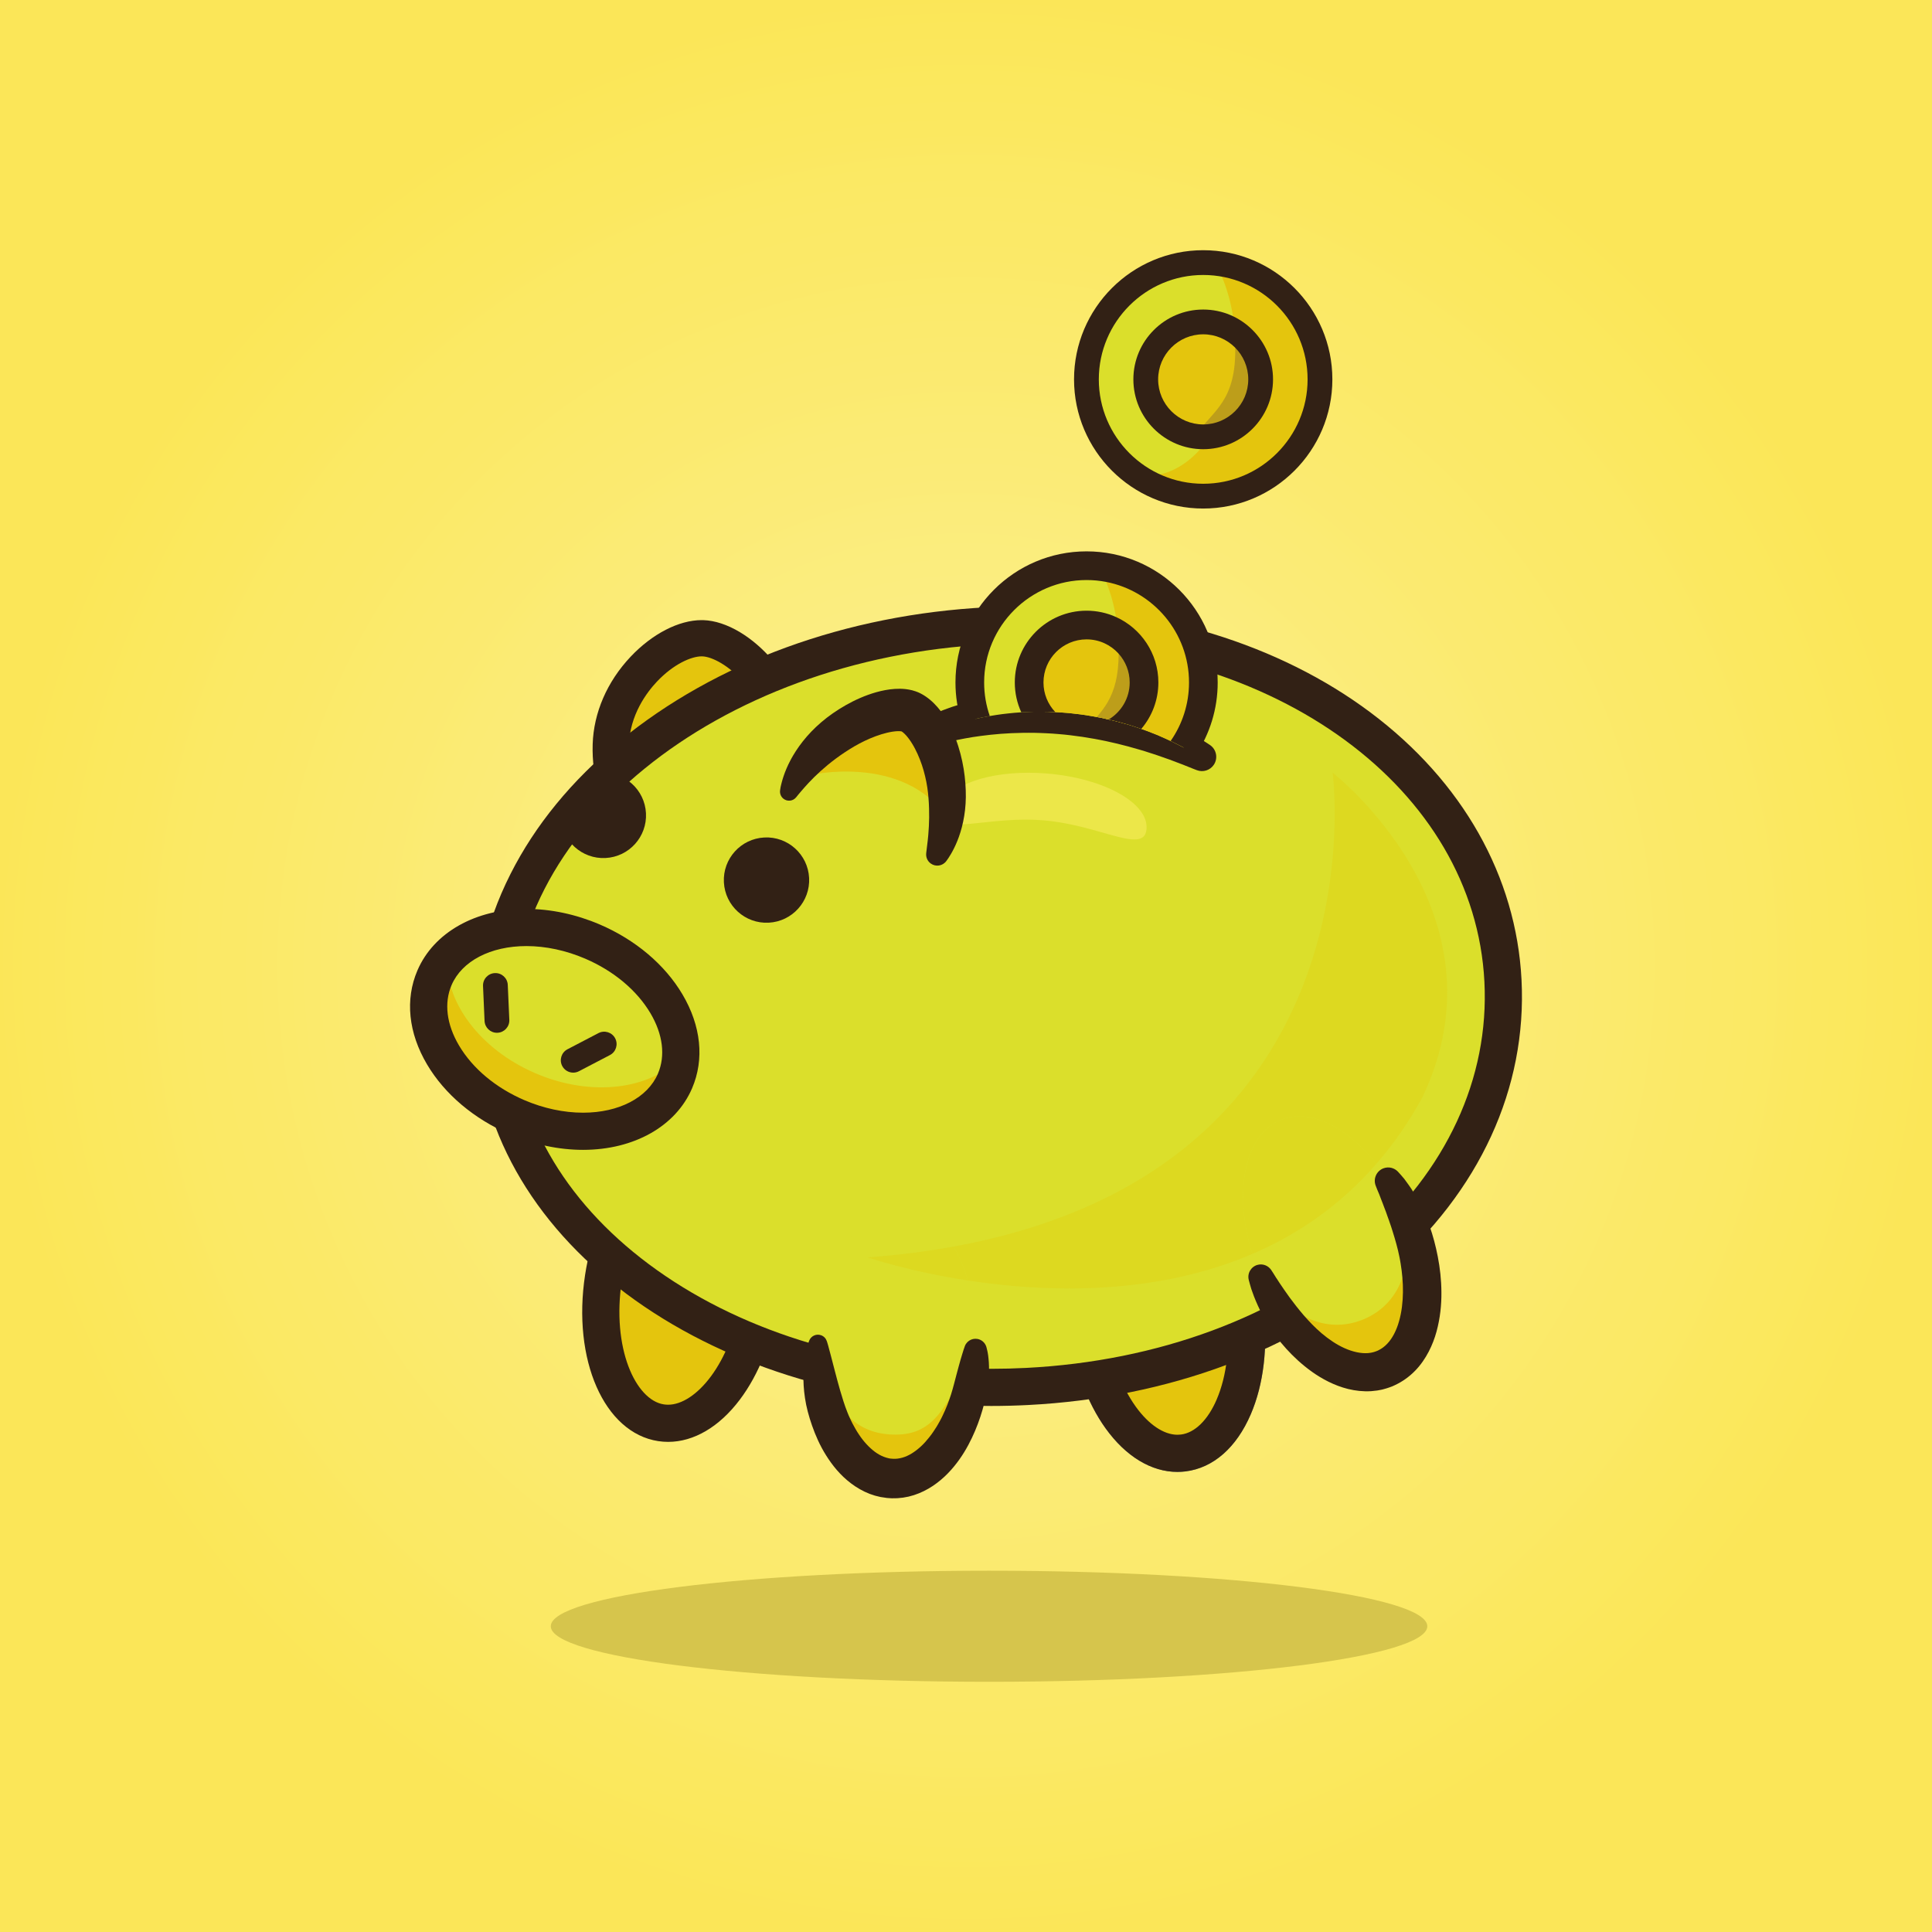 <?xml version="1.0" encoding="UTF-8"?>
<svg xmlns="http://www.w3.org/2000/svg" xmlns:xlink="http://www.w3.org/1999/xlink" width="4000" height="4000" viewBox="0 0 4000 4000">
<rect x="0" y="0" width="4000" height="4000" fill="#808080" stroke="none"/>
<defs>
<clipPath id="clip-0">
<path clip-rule="nonzero" d="M 4000 4000 L 0 4000 L 0 0 L 4000 0 L 4000 4000 M 1694.48 2825.789 C 1703.691 2957 1767.23 3058.531 1847.609 3061.172 C 1848.691 3061.211 1849.75 3061.219 1850.82 3061.219 C 1922.398 3061.219 1985.32 2982.23 2009.602 2871.801 C 2023.719 2872.219 2037.941 2872.43 2052.211 2872.43 C 2076.879 2872.43 2101.781 2871.801 2126.828 2870.512 C 2165.102 2868.551 2202.691 2865.121 2239.469 2860.301 C 2252.27 2896.5 2269.07 2929.531 2289.18 2957.461 C 2330.941 3015.48 2383.711 3047.43 2437.77 3047.43 C 2443.359 3047.43 2449 3047.078 2454.539 3046.391 C 2511.941 3039.25 2559.91 2997.219 2589.621 2928.039 C 2611.488 2877.121 2621.629 2815.238 2619.129 2750.301 C 2632.711 2743.82 2646.129 2737.09 2659.262 2730.16 C 2709.199 2799.02 2772.328 2841.121 2828.141 2841.121 C 2841.762 2841.121 2854.961 2838.609 2867.422 2833.359 C 2946.301 2800.129 2967.301 2669.148 2918.07 2534.469 C 3049.512 2392.469 3121.301 2217 3111.73 2030.52 C 3090.371 1614.102 2671.109 1293.809 2120.078 1293.809 C 2095.672 1293.809 2070.941 1294.441 2046.039 1295.719 C 1458.961 1325.828 1001.121 1702.781 1023.422 2137.648 C 1039.93 2459.469 1314.762 2722.828 1694.48 2825.789 "/>
</clipPath>
<clipPath id="clip-1">
<path clip-rule="nonzero" d="M 4000 4000 L 0 4000 L 0 0 L 4000 0 L 4000 4000 M 1694.48 2825.789 C 1703.691 2957 1767.23 3058.531 1847.609 3061.172 C 1848.691 3061.211 1849.75 3061.219 1850.82 3061.219 C 1922.398 3061.219 1985.32 2982.23 2009.602 2871.801 C 2023.719 2872.219 2037.941 2872.43 2052.211 2872.43 C 2076.879 2872.43 2101.781 2871.801 2126.828 2870.512 C 2165.102 2868.551 2202.691 2865.121 2239.469 2860.301 C 2252.27 2896.5 2269.07 2929.531 2289.18 2957.461 C 2330.941 3015.48 2383.711 3047.43 2437.77 3047.43 C 2443.359 3047.43 2449 3047.078 2454.539 3046.391 C 2511.941 3039.25 2559.91 2997.219 2589.621 2928.039 C 2611.488 2877.121 2621.629 2815.238 2619.129 2750.301 C 2632.711 2743.82 2646.129 2737.09 2659.262 2730.16 C 2709.199 2799.02 2772.328 2841.121 2828.141 2841.121 C 2841.762 2841.121 2854.961 2838.609 2867.422 2833.359 C 2946.301 2800.129 2967.301 2669.148 2918.07 2534.469 C 3049.512 2392.469 3121.301 2217 3111.73 2030.52 C 3090.371 1614.102 2671.109 1293.809 2120.078 1293.809 C 2095.672 1293.809 2070.941 1294.441 2046.039 1295.719 C 1458.961 1325.828 1001.121 1702.781 1023.422 2137.648 C 1039.93 2459.469 1314.762 2722.828 1694.48 2825.789 "/>
</clipPath>
<radialGradient id="radial-pattern-0" gradientUnits="userSpaceOnUse" cx="0" cy="0" fx="0" fy="0" r="2000" gradientTransform="matrix(1, 0, 0, 1, 2000, 2000)">
<stop offset="0" stop-color="rgb(98.979%, 94.691%, 61.084%)" stop-opacity="1"/>
<stop offset="0.016" stop-color="rgb(98.965%, 94.493%, 60.709%)" stop-opacity="1"/>
<stop offset="0.027" stop-color="rgb(98.965%, 94.476%, 60.426%)" stop-opacity="1"/>
<stop offset="0.039" stop-color="rgb(98.965%, 94.464%, 60.143%)" stop-opacity="1"/>
<stop offset="0.051" stop-color="rgb(98.965%, 94.45%, 59.86%)" stop-opacity="1"/>
<stop offset="0.062" stop-color="rgb(98.965%, 94.44%, 59.636%)" stop-opacity="1"/>
<stop offset="0.066" stop-color="rgb(98.965%, 94.432%, 59.46%)" stop-opacity="1"/>
<stop offset="0.07" stop-color="rgb(98.965%, 94.423%, 59.271%)" stop-opacity="1"/>
<stop offset="0.074" stop-color="rgb(98.965%, 94.414%, 59.084%)" stop-opacity="1"/>
<stop offset="0.078" stop-color="rgb(98.965%, 94.403%, 58.832%)" stop-opacity="1"/>
<stop offset="0.09" stop-color="rgb(98.965%, 94.389%, 58.536%)" stop-opacity="1"/>
<stop offset="0.102" stop-color="rgb(98.965%, 94.376%, 58.228%)" stop-opacity="1"/>
<stop offset="0.113" stop-color="rgb(98.965%, 94.363%, 57.965%)" stop-opacity="1"/>
<stop offset="0.117" stop-color="rgb(98.965%, 94.354%, 57.776%)" stop-opacity="1"/>
<stop offset="0.121" stop-color="rgb(98.965%, 94.345%, 57.588%)" stop-opacity="1"/>
<stop offset="0.125" stop-color="rgb(98.848%, 94.298%, 57.339%)" stop-opacity="1"/>
<stop offset="0.137" stop-color="rgb(98.648%, 94.162%, 57.039%)" stop-opacity="1"/>
<stop offset="0.148" stop-color="rgb(98.558%, 93.945%, 56.725%)" stop-opacity="1"/>
<stop offset="0.16" stop-color="rgb(98.549%, 93.814%, 56.416%)" stop-opacity="1"/>
<stop offset="0.172" stop-color="rgb(98.549%, 93.805%, 56.215%)" stop-opacity="1"/>
<stop offset="0.176" stop-color="rgb(98.549%, 93.797%, 56.061%)" stop-opacity="1"/>
<stop offset="0.18" stop-color="rgb(98.549%, 93.79%, 55.873%)" stop-opacity="1"/>
<stop offset="0.184" stop-color="rgb(98.549%, 93.781%, 55.685%)" stop-opacity="1"/>
<stop offset="0.188" stop-color="rgb(98.55%, 93.768%, 55.415%)" stop-opacity="1"/>
<stop offset="0.199" stop-color="rgb(98.55%, 93.755%, 55.098%)" stop-opacity="1"/>
<stop offset="0.211" stop-color="rgb(98.55%, 93.741%, 54.816%)" stop-opacity="1"/>
<stop offset="0.223" stop-color="rgb(98.55%, 93.729%, 54.533%)" stop-opacity="1"/>
<stop offset="0.234" stop-color="rgb(98.55%, 93.715%, 54.254%)" stop-opacity="1"/>
<stop offset="0.246" stop-color="rgb(98.55%, 93.703%, 53.972%)" stop-opacity="1"/>
<stop offset="0.258" stop-color="rgb(98.55%, 93.692%, 53.737%)" stop-opacity="1"/>
<stop offset="0.266" stop-color="rgb(98.547%, 93.642%, 53.54%)" stop-opacity="1"/>
<stop offset="0.273" stop-color="rgb(98.537%, 93.504%, 53.328%)" stop-opacity="1"/>
<stop offset="0.281" stop-color="rgb(98.526%, 93.356%, 53.113%)" stop-opacity="1"/>
<stop offset="0.289" stop-color="rgb(98.523%, 93.297%, 52.917%)" stop-opacity="1"/>
<stop offset="0.297" stop-color="rgb(98.523%, 93.288%, 52.728%)" stop-opacity="1"/>
<stop offset="0.305" stop-color="rgb(98.523%, 93.28%, 52.542%)" stop-opacity="1"/>
<stop offset="0.312" stop-color="rgb(98.523%, 93.271%, 52.354%)" stop-opacity="1"/>
<stop offset="0.32" stop-color="rgb(98.523%, 93.263%, 52.168%)" stop-opacity="1"/>
<stop offset="0.328" stop-color="rgb(98.523%, 93.253%, 51.949%)" stop-opacity="1"/>
<stop offset="0.336" stop-color="rgb(98.523%, 93.239%, 51.637%)" stop-opacity="1"/>
<stop offset="0.344" stop-color="rgb(98.523%, 93.224%, 51.291%)" stop-opacity="1"/>
<stop offset="0.352" stop-color="rgb(98.523%, 93.211%, 51.038%)" stop-opacity="1"/>
<stop offset="0.359" stop-color="rgb(98.521%, 93.179%, 50.845%)" stop-opacity="1"/>
<stop offset="0.367" stop-color="rgb(98.512%, 93.059%, 50.639%)" stop-opacity="1"/>
<stop offset="0.375" stop-color="rgb(98.502%, 92.896%, 50.424%)" stop-opacity="1"/>
<stop offset="0.383" stop-color="rgb(98.495%, 92.815%, 50.133%)" stop-opacity="1"/>
<stop offset="0.398" stop-color="rgb(98.495%, 92.798%, 49.759%)" stop-opacity="1"/>
<stop offset="0.414" stop-color="rgb(98.497%, 92.781%, 49.387%)" stop-opacity="1"/>
<stop offset="0.43" stop-color="rgb(98.497%, 92.764%, 49.013%)" stop-opacity="1"/>
<stop offset="0.445" stop-color="rgb(98.497%, 92.747%, 48.639%)" stop-opacity="1"/>
<stop offset="0.461" stop-color="rgb(98.497%, 92.735%, 48.358%)" stop-opacity="1"/>
<stop offset="0.469" stop-color="rgb(98.495%, 92.723%, 48.166%)" stop-opacity="1"/>
<stop offset="0.477" stop-color="rgb(98.489%, 92.618%, 47.867%)" stop-opacity="1"/>
<stop offset="0.484" stop-color="rgb(98.476%, 92.429%, 47.467%)" stop-opacity="1"/>
<stop offset="0.492" stop-color="rgb(98.47%, 92.323%, 47.083%)" stop-opacity="1"/>
<stop offset="0.508" stop-color="rgb(98.47%, 92.31%, 46.756%)" stop-opacity="1"/>
<stop offset="0.52" stop-color="rgb(98.47%, 92.297%, 46.475%)" stop-opacity="1"/>
<stop offset="0.531" stop-color="rgb(98.47%, 92.285%, 46.198%)" stop-opacity="1"/>
<stop offset="0.543" stop-color="rgb(98.47%, 92.273%, 45.917%)" stop-opacity="1"/>
<stop offset="0.555" stop-color="rgb(98.47%, 92.261%, 45.638%)" stop-opacity="1"/>
<stop offset="0.566" stop-color="rgb(98.47%, 92.252%, 45.451%)" stop-opacity="1"/>
<stop offset="0.57" stop-color="rgb(98.47%, 92.247%, 45.325%)" stop-opacity="1"/>
<stop offset="0.574" stop-color="rgb(98.47%, 92.239%, 45.152%)" stop-opacity="1"/>
<stop offset="0.578" stop-color="rgb(98.47%, 92.23%, 44.965%)" stop-opacity="1"/>
<stop offset="0.582" stop-color="rgb(98.47%, 92.223%, 44.78%)" stop-opacity="1"/>
<stop offset="0.586" stop-color="rgb(98.462%, 92.096%, 44.513%)" stop-opacity="1"/>
<stop offset="0.598" stop-color="rgb(98.448%, 91.905%, 44.194%)" stop-opacity="1"/>
<stop offset="0.609" stop-color="rgb(98.444%, 91.83%, 43.906%)" stop-opacity="1"/>
<stop offset="0.621" stop-color="rgb(98.444%, 91.818%, 43.626%)" stop-opacity="1"/>
<stop offset="0.633" stop-color="rgb(98.444%, 91.809%, 43.394%)" stop-opacity="1"/>
<stop offset="0.641" stop-color="rgb(98.444%, 91.8%, 43.21%)" stop-opacity="1"/>
<stop offset="0.648" stop-color="rgb(98.444%, 91.792%, 43.024%)" stop-opacity="1"/>
<stop offset="0.656" stop-color="rgb(98.444%, 91.785%, 42.838%)" stop-opacity="1"/>
<stop offset="0.664" stop-color="rgb(98.444%, 91.776%, 42.651%)" stop-opacity="1"/>
<stop offset="0.672" stop-color="rgb(98.444%, 91.768%, 42.465%)" stop-opacity="1"/>
<stop offset="0.68" stop-color="rgb(98.444%, 91.76%, 42.279%)" stop-opacity="1"/>
<stop offset="0.688" stop-color="rgb(98.444%, 91.753%, 42.094%)" stop-opacity="1"/>
<stop offset="0.695" stop-color="rgb(98.444%, 91.74%, 41.815%)" stop-opacity="1"/>
<stop offset="0.711" stop-color="rgb(98.433%, 91.588%, 41.426%)" stop-opacity="1"/>
<stop offset="0.727" stop-color="rgb(98.419%, 91.396%, 41.034%)" stop-opacity="1"/>
<stop offset="0.742" stop-color="rgb(98.416%, 91.338%, 40.659%)" stop-opacity="1"/>
<stop offset="0.758" stop-color="rgb(98.418%, 91.324%, 40.337%)" stop-opacity="1"/>
<stop offset="0.785" stop-color="rgb(98.418%, 91.313%, 40.062%)" stop-opacity="1"/>
<stop offset="0.797" stop-color="rgb(98.418%, 91.301%, 39.783%)" stop-opacity="1"/>
<stop offset="0.809" stop-color="rgb(98.418%, 91.289%, 39.505%)" stop-opacity="1"/>
<stop offset="0.82" stop-color="rgb(98.418%, 91.278%, 39.273%)" stop-opacity="1"/>
<stop offset="0.828" stop-color="rgb(98.418%, 91.27%, 39.088%)" stop-opacity="1"/>
<stop offset="0.836" stop-color="rgb(98.415%, 91.234%, 38.87%)" stop-opacity="1"/>
<stop offset="0.844" stop-color="rgb(98.407%, 91.107%, 38.551%)" stop-opacity="1"/>
<stop offset="0.852" stop-color="rgb(98.395%, 90.945%, 38.193%)" stop-opacity="1"/>
<stop offset="0.859" stop-color="rgb(98.39%, 90.868%, 37.843%)" stop-opacity="1"/>
<stop offset="0.875" stop-color="rgb(98.39%, 90.852%, 37.473%)" stop-opacity="1"/>
<stop offset="0.891" stop-color="rgb(98.39%, 90.839%, 37.149%)" stop-opacity="1"/>
<stop offset="0.902" stop-color="rgb(98.39%, 90.826%, 36.87%)" stop-opacity="1"/>
<stop offset="0.914" stop-color="rgb(98.39%, 90.816%, 36.639%)" stop-opacity="1"/>
<stop offset="0.922" stop-color="rgb(98.39%, 90.808%, 36.455%)" stop-opacity="1"/>
<stop offset="0.93" stop-color="rgb(98.392%, 90.797%, 36.177%)" stop-opacity="1"/>
<stop offset="0.945" stop-color="rgb(98.387%, 90.733%, 35.849%)" stop-opacity="1"/>
<stop offset="0.957" stop-color="rgb(98.376%, 90.585%, 35.608%)" stop-opacity="1"/>
<stop offset="0.965" stop-color="rgb(98.367%, 90.45%, 35.32%)" stop-opacity="1"/>
<stop offset="0.98" stop-color="rgb(98.364%, 90.401%, 35.04%)" stop-opacity="1"/>
<stop offset="0.988" stop-color="rgb(98.364%, 90.39%, 34.81%)" stop-opacity="1"/>
<stop offset="1" stop-color="rgb(98.364%, 90.385%, 34.671%)" stop-opacity="1"/>
</radialGradient>
</defs>
<g clip-path="url(#clip-0)">
<g clip-path="url(#clip-1)">
<rect x="-400" y="-400" width="4800" height="4800" fill="url(#radial-pattern-0)"/>
</g>
</g>
<path fill-rule="nonzero" fill="rgb(83.679%, 76.978%, 30.067%)" fill-opacity="1" d="M 2955.09 3366.98 C 2955.09 3430.488 2548.852 3481.969 2047.719 3481.969 C 1546.59 3481.969 1140.352 3430.488 1140.352 3366.98 C 1140.352 3303.469 1546.59 3251.988 2047.719 3251.988 C 2548.852 3251.988 2955.09 3303.469 2955.09 3366.98 "/>
<path fill-rule="nonzero" fill="rgb(89.45%, 76.955%, 5.286%)" fill-opacity="1" d="M 1631.719 1553.309 C 1627.852 1678.25 1542.531 1776.98 1441.141 1773.84 C 1339.75 1770.711 1260.691 1666.891 1264.559 1541.961 C 1268.422 1417.031 1382.922 1319.199 1455.129 1321.43 C 1524.879 1323.59 1635.578 1428.391 1631.719 1553.309 "/>
<path fill-rule="nonzero" fill="rgb(19.89%, 13.062%, 8.534%)" fill-opacity="1" d="M 1452.691 1358.891 C 1431.211 1358.891 1394.281 1375.039 1360.191 1411.109 C 1339.309 1433.199 1304 1479.73 1302.039 1543.121 C 1300.43 1594.961 1315.059 1643.879 1343.211 1680.852 C 1369.578 1715.488 1404.77 1735.199 1442.301 1736.359 C 1480.379 1737.531 1517.359 1719.391 1545.941 1685.551 C 1575.5 1650.52 1592.66 1603.148 1594.23 1552.16 C 1596.211 1488.469 1562.672 1439.309 1542.5 1415.672 C 1509.969 1377.551 1473.809 1359.531 1453.969 1358.91 C 1453.551 1358.898 1453.121 1358.891 1452.691 1358.891 Z M 1445.84 1811.41 C 1443.891 1811.41 1441.922 1811.379 1439.98 1811.32 C 1409.102 1810.371 1379.461 1802.039 1351.879 1786.559 C 1325.871 1771.969 1302.879 1751.691 1283.539 1726.289 C 1244.988 1675.672 1224.941 1609.789 1227.07 1540.801 C 1229.102 1475.449 1257.012 1411.102 1305.68 1359.602 C 1350.469 1312.191 1405.43 1283.891 1452.691 1283.891 C 1453.898 1283.891 1455.102 1283.91 1456.289 1283.949 C 1479.891 1284.68 1506.059 1293.289 1531.988 1308.852 C 1556.07 1323.301 1579.43 1343.41 1599.559 1366.988 C 1646.5 1422.012 1671.238 1488.602 1669.199 1554.469 C 1667.102 1622.309 1643.68 1686.039 1603.25 1733.93 C 1561.059 1783.898 1505.16 1811.41 1445.84 1811.41 "/>
<path fill-rule="nonzero" fill="rgb(89.45%, 76.955%, 5.286%)" fill-opacity="1" d="M 1572.219 2694.59 C 1548.84 2846.922 1457.641 2959.328 1368.5 2945.66 C 1279.371 2931.98 1226.059 2797.391 1249.441 2645.051 C 1272.809 2492.719 1364.02 2380.309 1453.16 2393.98 C 1542.289 2407.66 1595.602 2542.25 1572.219 2694.59 "/>
<path fill-rule="nonzero" fill="rgb(19.89%, 13.062%, 8.534%)" fill-opacity="1" d="M 1438.371 2431.32 C 1381.988 2431.32 1308.27 2515.27 1287.461 2650.891 C 1265.949 2791.039 1315.98 2898.68 1374.34 2907.629 C 1377.289 2908.09 1380.301 2908.32 1383.289 2908.32 C 1439.672 2908.32 1513.391 2824.371 1534.199 2688.75 C 1544.488 2621.719 1539.129 2556.98 1519.121 2506.449 C 1502.121 2463.531 1475.949 2436.398 1447.32 2432.012 C 1444.371 2431.551 1441.359 2431.32 1438.371 2431.32 Z M 1383.289 2985.25 C 1376.41 2985.25 1369.469 2984.719 1362.672 2983.68 C 1250.852 2966.52 1184.41 2815.211 1211.41 2639.219 C 1223 2563.73 1250.859 2493.629 1289.879 2441.852 C 1332.359 2385.449 1385.09 2354.391 1438.371 2354.391 C 1445.25 2354.391 1452.191 2354.922 1458.988 2355.961 C 1516.16 2364.738 1562.91 2408.121 1590.641 2478.121 C 1615.609 2541.148 1622.57 2620.102 1610.238 2700.422 C 1598.66 2775.91 1570.789 2846.012 1531.781 2897.789 C 1489.301 2954.191 1436.57 2985.25 1383.289 2985.25 "/>
<path fill-rule="nonzero" fill="rgb(89.45%, 76.955%, 5.286%)" fill-opacity="1" d="M 2577.379 2711.141 C 2596.398 2864.078 2539.281 2997.09 2449.789 3008.219 C 2360.309 3019.352 2272.34 2904.391 2253.309 2751.449 C 2234.281 2598.512 2291.398 2465.5 2380.891 2454.359 C 2470.379 2443.23 2558.352 2558.191 2577.379 2711.141 "/>
<path fill-rule="nonzero" fill="rgb(19.89%, 13.062%, 8.534%)" fill-opacity="1" d="M 2392.922 2492.09 C 2390.488 2492.09 2388.039 2492.238 2385.641 2492.539 C 2356.898 2496.109 2329.969 2522.488 2311.75 2564.91 C 2290.309 2614.84 2283.109 2679.41 2291.48 2746.699 C 2299.461 2810.84 2320.82 2869.73 2351.621 2912.531 C 2378.141 2949.371 2409.539 2970.5 2437.77 2970.5 C 2440.191 2970.5 2442.641 2970.352 2445.051 2970.051 C 2473.789 2966.48 2500.719 2940.102 2518.93 2897.68 C 2540.379 2847.738 2547.578 2783.18 2539.211 2715.879 C 2531.23 2651.75 2509.871 2592.859 2479.07 2550.059 C 2452.551 2513.219 2421.148 2492.09 2392.922 2492.09 M 2437.77 3047.43 C 2383.711 3047.43 2330.941 3015.48 2289.18 2957.461 C 2250.969 2904.379 2224.68 2832.898 2215.141 2756.199 C 2205.109 2675.559 2214.309 2596.84 2241.059 2534.551 C 2270.77 2465.359 2318.738 2423.328 2376.141 2416.191 C 2381.691 2415.5 2387.328 2415.148 2392.922 2415.148 C 2446.98 2415.148 2499.75 2447.102 2541.512 2505.121 C 2579.711 2558.199 2606.012 2629.68 2615.551 2706.379 C 2625.578 2787.031 2616.371 2865.75 2589.621 2928.039 C 2559.91 2997.219 2511.941 3039.25 2454.539 3046.391 C 2449 3047.078 2443.359 3047.43 2437.77 3047.43 "/>
<path fill-rule="nonzero" fill="rgb(85.797%, 87.209%, 16.988%)" fill-opacity="1" d="M 3111.73 2030.52 C 3134.039 2465.379 2713.91 2840.398 2126.828 2870.512 C 1539.738 2900.629 1045.73 2572.52 1023.422 2137.648 C 1001.121 1702.781 1458.961 1325.828 2046.039 1295.719 C 2633.121 1265.602 3089.422 1595.648 3111.73 2030.52 "/>
<path fill-rule="nonzero" fill="rgb(19.89%, 13.062%, 8.534%)" fill-opacity="1" d="M 2120.078 1332.281 C 2096.281 1332.281 2072.039 1332.898 2048.012 1334.129 C 1483.051 1363.121 1040.648 1722.691 1061.84 2135.68 C 1071.52 2324.391 1177.559 2499.871 1360.441 2629.801 C 1545.738 2761.461 1791.422 2833.961 2052.211 2833.961 C 2076.262 2833.961 2100.699 2833.34 2124.859 2832.102 C 2397.969 2818.09 2645.781 2726.141 2822.641 2573.199 C 2994.551 2424.539 3083.578 2232.512 3073.309 2032.488 C 3052.828 1633.301 2643.031 1332.281 2120.078 1332.281 Z M 2052.211 2910.898 C 1775.59 2910.898 1514.09 2833.34 1315.879 2692.52 C 1113.43 2548.672 995.922 2352.32 985.008 2139.621 C 979.211 2026.559 1003.398 1915.5 1056.898 1809.539 C 1108.051 1708.238 1183.699 1615.941 1281.762 1535.211 C 1481.23 1370.98 1751.949 1272.289 2044.07 1257.301 C 2069.398 1256 2094.969 1255.34 2120.078 1255.34 C 2393.5 1255.34 2648.32 1333.43 2837.59 1475.219 C 3028.16 1617.988 3139.16 1814.5 3150.148 2028.539 C 3161.648 2252.781 3063.211 2466.871 2872.961 2631.391 C 2683.211 2795.48 2418.93 2894.039 2128.801 2908.93 C 2103.34 2910.238 2077.57 2910.898 2052.211 2910.898 "/>
<path fill-rule="nonzero" fill="rgb(85.797%, 87.209%, 16.988%)" fill-opacity="1" d="M 1397.5 2238.09 C 1354.398 2338.52 1207.988 2372.09 1070.488 2313.078 C 932.984 2254.059 856.461 2124.801 899.562 2024.371 C 942.672 1923.949 1089.078 1890.371 1226.578 1949.391 C 1364.078 2008.398 1440.609 2137.66 1397.5 2238.09 "/>
<path fill-rule="nonzero" fill="rgb(89.45%, 76.955%, 5.286%)" fill-opacity="1" d="M 1108.711 2222.141 C 993.125 2172.531 920.645 2073.289 926.07 1983.262 C 915.113 1995.359 906.129 2009.078 899.562 2024.371 C 856.461 2124.801 932.984 2254.059 1070.488 2313.078 C 1207.988 2372.09 1354.398 2338.52 1397.5 2238.09 C 1404.371 2222.078 1408.191 2205.34 1409.219 2188.262 C 1348.219 2255.641 1225.281 2272.172 1108.711 2222.141 "/>
<path fill-rule="nonzero" fill="rgb(19.89%, 13.062%, 8.534%)" fill-opacity="1" d="M 1089.922 1958.75 C 1015.699 1958.75 956.305 1989.711 934.91 2039.551 C 919.031 2076.539 924.531 2120.969 950.398 2164.66 C 978.559 2212.219 1026.59 2252.379 1085.66 2277.73 C 1125.27 2294.73 1167.281 2303.711 1207.148 2303.711 C 1281.371 2303.711 1340.762 2272.75 1362.16 2222.922 C 1378.031 2185.922 1372.531 2141.488 1346.672 2097.801 C 1318.512 2050.238 1270.469 2010.078 1211.41 1984.73 C 1171.801 1967.73 1129.789 1958.75 1089.922 1958.75 Z M 1207.148 2380.648 C 1156.941 2380.648 1104.43 2369.5 1055.32 2348.422 C 981.375 2316.691 920.605 2265.34 884.195 2203.852 C 845.496 2138.48 838.398 2069.352 864.219 2009.199 C 897.941 1930.629 984.426 1881.82 1089.922 1881.82 C 1140.129 1881.82 1192.629 1892.961 1241.75 1914.039 C 1315.691 1945.781 1376.461 1997.121 1412.871 2058.609 C 1451.57 2123.98 1458.672 2193.109 1432.852 2253.262 C 1399.129 2331.828 1312.641 2380.648 1207.148 2380.648 "/>
<path fill-rule="nonzero" fill="rgb(19.89%, 13.062%, 8.534%)" fill-opacity="1" d="M 1675.172 1817.602 C 1677.672 1866.32 1640.199 1907.852 1591.48 1910.34 C 1542.762 1912.84 1501.238 1875.371 1498.738 1826.648 C 1496.238 1777.941 1533.711 1736.422 1582.43 1733.922 C 1631.148 1731.422 1672.672 1768.891 1675.172 1817.602 "/>
<path fill-rule="nonzero" fill="rgb(19.89%, 13.062%, 8.534%)" fill-opacity="1" d="M 1337.41 1683.68 C 1339.91 1732.398 1302.441 1773.922 1253.719 1776.422 C 1205 1778.922 1163.48 1741.449 1160.98 1692.73 C 1158.48 1644.012 1195.949 1602.488 1244.672 1599.988 C 1293.391 1597.5 1334.91 1634.961 1337.41 1683.68 "/>
<path fill-rule="nonzero" fill="rgb(19.89%, 13.062%, 8.534%)" fill-opacity="1" d="M 1028.84 2138.262 C 1015.199 2138.262 1003.852 2127.512 1003.238 2113.75 L 1000.059 2041.43 C 999.434 2027.281 1010.398 2015.301 1024.551 2014.68 C 1038.711 2014.031 1050.672 2025.02 1051.289 2039.172 L 1054.48 2111.488 C 1055.102 2125.641 1044.141 2137.621 1029.988 2138.238 C 1029.602 2138.262 1029.219 2138.262 1028.84 2138.262 "/>
<path fill-rule="nonzero" fill="rgb(19.89%, 13.062%, 8.534%)" fill-opacity="1" d="M 1186.781 2220.789 C 1177.531 2220.789 1168.602 2215.781 1164.02 2207.012 C 1157.469 2194.449 1162.34 2178.961 1174.891 2172.41 L 1239.07 2138.922 C 1251.629 2132.359 1267.121 2137.23 1273.672 2149.789 C 1280.219 2162.34 1275.359 2177.828 1262.801 2184.379 L 1198.621 2217.879 C 1194.828 2219.859 1190.781 2220.789 1186.781 2220.789 "/>
<path fill-rule="nonzero" fill="rgb(85.797%, 87.209%, 16.988%)" fill-opacity="1" d="M 2019.98 2787.629 C 2014.922 2941.66 1937.75 3064.129 1847.609 3061.172 C 1757.488 3058.199 1688.531 2930.93 1693.602 2776.891 C 1698.66 2622.852 1775.84 2500.379 1865.969 2503.352 C 1956.102 2506.309 2025.051 2633.59 2019.98 2787.629 "/>
<path fill-rule="nonzero" fill="rgb(89.45%, 76.955%, 5.286%)" fill-opacity="1" d="M 1847.621 2970.129 C 1769.75 2967.57 1713.77 2913.75 1701.578 2788.531 C 1700.648 2798.34 1693.93 2766.781 1693.602 2776.891 C 1688.531 2930.93 1757.488 3058.211 1847.621 3061.172 C 1937.75 3064.129 2014.922 2941.66 2019.98 2787.629 C 2020.672 2766.66 2021.898 2807.352 2019.98 2787.629 C 1958.949 2919.051 1931.828 2972.898 1847.621 2970.129 "/>
<path fill-rule="nonzero" fill="rgb(19.89%, 13.062%, 8.534%)" fill-opacity="1" d="M 2042.191 2788.691 C 2042.191 2788.691 2043.012 2791.488 2044.16 2796.73 C 2044.699 2799.422 2045.422 2802.391 2045.898 2806.621 C 2046.379 2810.699 2046.969 2815.531 2047.281 2820.75 C 2047.871 2831.121 2048.07 2843.789 2046.578 2858.23 C 2045.219 2872.68 2042.102 2888.828 2037.621 2906.289 C 2033.129 2923.762 2027.141 2942.539 2018.941 2962 C 2010.738 2981.449 2000.43 3001.66 1986.48 3021.398 C 1972.512 3041.012 1955.012 3060.578 1931.59 3076.27 C 1919.91 3084.07 1906.719 3090.828 1892.219 3095.488 C 1888.551 3096.559 1884.871 3097.629 1881.141 3098.57 C 1877.352 3099.34 1873.531 3100.07 1869.699 3100.699 C 1865.82 3101.141 1861.922 3101.551 1858.031 3101.871 L 1852.148 3101.988 L 1849.211 3102.02 L 1847.738 3102.031 L 1847 3102.039 L 1846.641 3102.039 C 1845.73 3102 1848.148 3102.129 1844.5 3101.941 L 1836.238 3101.371 C 1831.941 3100.852 1827.371 3100.148 1822.98 3099.379 C 1819.102 3098.52 1815.391 3097.578 1811.609 3096.602 C 1807.93 3095.469 1804.289 3094.23 1800.68 3092.941 C 1786.422 3087.441 1773.578 3079.91 1762.301 3071.422 C 1739.648 3054.398 1723.211 3033.711 1710.359 3013.199 C 1697.391 2992.629 1688.359 2971.648 1681.32 2951.648 C 1674.32 2931.621 1669.238 2912.43 1666.629 2894.48 C 1663.879 2876.559 1663.129 2860.031 1663.43 2845.48 C 1663.691 2830.922 1665.328 2818.32 1667 2808.059 C 1668.852 2797.801 1670.781 2789.852 1672.469 2784.48 C 1673.309 2781.801 1673.949 2779.75 1674.391 2778.371 C 1674.871 2776.988 1675.121 2776.281 1675.121 2776.281 C 1678.66 2766.191 1689.711 2760.871 1699.801 2764.41 C 1705.641 2766.461 1709.879 2771.02 1711.73 2776.461 L 1712.078 2777.488 C 1712.078 2777.488 1712.301 2778.172 1712.73 2779.461 C 1713.121 2780.762 1713.691 2782.672 1714.441 2785.172 C 1715.809 2790.148 1717.871 2797.391 1720.148 2806.449 C 1722.461 2815.352 1725.27 2826.16 1728.488 2838.559 C 1731.68 2850.77 1735.23 2864.352 1739.43 2878.828 C 1743.762 2893.262 1748.262 2908.781 1754.559 2924.301 C 1755.352 2926.238 1756.141 2928.191 1756.941 2930.148 C 1757.801 2932.07 1758.672 2934 1759.551 2935.93 C 1761.23 2939.859 1763.25 2943.59 1765.129 2947.469 C 1769.211 2954.969 1773.32 2962.629 1778.16 2969.672 C 1787.57 2983.98 1799.078 2996.629 1811.27 3005.75 C 1817.379 3010.289 1823.699 3013.828 1830.012 3016.191 C 1831.602 3016.66 1833.148 3017.281 1834.719 3017.82 C 1836.281 3018.18 1837.91 3018.641 1839.391 3019.051 C 1840.449 3019.16 1841.309 3019.391 1842.469 3019.711 L 1850.719 3020.398 C 1847.25 3020.199 1849.852 3020.34 1849.109 3020.301 L 1849.262 3020.289 L 1849.559 3020.289 L 1850.16 3020.27 L 1851.359 3020.27 L 1853.77 3020.301 C 1855.371 3020.141 1856.969 3019.98 1858.57 3019.898 C 1860.18 3019.609 1861.789 3019.289 1863.41 3019.09 C 1865.031 3018.699 1866.648 3018.262 1868.289 3017.91 C 1874.82 3016.078 1881.48 3013.051 1888 3009 C 1894.52 3004.922 1900.949 2999.941 1907.051 2994.281 C 1913.199 2988.672 1918.84 2982.102 1924.191 2975.371 C 1929.59 2968.648 1934.398 2961.328 1939 2954.051 C 1941.172 2950.289 1943.469 2946.691 1945.43 2942.859 C 1946.449 2940.969 1947.461 2939.102 1948.469 2937.238 C 1949.41 2935.32 1950.352 2933.422 1951.281 2931.539 C 1958.691 2916.391 1964.531 2901.18 1969.102 2886.781 C 1973.68 2872.359 1976.84 2858.75 1980.109 2846.699 C 1983.391 2834.641 1986.121 2823.949 1988.738 2815.109 C 1990.012 2810.711 1991.109 2806.93 1992.211 2803.531 C 1993.371 2800.281 1994.211 2796.859 1995.051 2794.379 C 1996.699 2789.281 1997.781 2786.559 1997.781 2786.559 C 2002.59 2774.5 2016.281 2768.629 2028.34 2773.449 C 2035.281 2776.219 2040.199 2782.039 2042.191 2788.691 "/>
<path fill-rule="nonzero" fill="rgb(85.797%, 87.209%, 16.988%)" fill-opacity="1" d="M 2909.551 2512.801 C 2969.391 2654.828 2950.52 2798.352 2867.422 2833.359 C 2784.309 2868.371 2668.441 2781.609 2608.602 2639.578 C 2548.77 2497.551 2567.629 2354.02 2650.738 2319.012 C 2733.84 2284 2849.719 2370.762 2909.551 2512.801 "/>
<path fill-rule="nonzero" fill="rgb(89.45%, 76.955%, 5.286%)" fill-opacity="1" d="M 2909.551 2512.801 C 2904.43 2500.648 2898.898 2488.922 2893.02 2477.629 C 2939.281 2607.09 2902.012 2698.262 2823.609 2731.289 C 2747.602 2763.309 2659.328 2729.559 2599.031 2614.93 C 2601.969 2623.129 2605.141 2631.359 2608.602 2639.578 C 2668.441 2781.609 2784.309 2868.371 2867.422 2833.359 C 2950.52 2798.352 2969.391 2654.828 2909.551 2512.801 "/>
<path fill-rule="nonzero" fill="rgb(19.89%, 13.062%, 8.534%)" fill-opacity="1" d="M 2894.34 2425.859 C 2894.34 2425.859 2896.5 2428.16 2900.379 2432.551 C 2902.27 2434.77 2904.621 2437.52 2907.371 2440.738 C 2910.121 2444.359 2913.27 2448.73 2916.738 2453.609 C 2918.41 2456.051 2920.391 2458.691 2922.051 2461.371 C 2923.738 2464.09 2925.52 2466.941 2927.371 2469.898 C 2929.199 2472.879 2931.109 2475.988 2933.012 2479.27 C 2934.789 2482.59 2936.641 2486.039 2938.551 2489.602 C 2939.488 2491.391 2940.441 2493.211 2941.41 2495.059 C 2941.891 2495.988 2942.379 2496.93 2942.859 2497.871 L 2943.23 2498.578 L 2943.512 2499.25 L 2943.59 2499.41 L 2943.75 2499.75 L 2944.398 2501.102 C 2946.141 2504.711 2947.84 2508.422 2949.609 2512.289 C 2951.461 2516.621 2953.301 2521.09 2955.141 2525.691 C 2956.91 2530.219 2958.559 2534.77 2960.238 2539.5 C 2966.789 2558.41 2972.52 2579.449 2976.879 2602.23 C 2981.281 2625 2984.148 2649.551 2984.289 2675.512 C 2984.531 2701.43 2981.781 2728.82 2974.211 2756.762 C 2970.422 2770.73 2965.102 2784.789 2957.93 2798.578 C 2950.738 2812.328 2941.648 2825.891 2929.898 2837.91 C 2918.23 2849.93 2903.969 2860.359 2888.25 2867.66 L 2885.309 2869.02 L 2883.828 2869.691 L 2883.102 2870.031 C 2884.328 2869.551 2880.988 2870.879 2881.238 2870.77 L 2880.969 2870.871 L 2876.648 2872.449 C 2874.602 2873.32 2868.82 2875.039 2864.281 2876.25 C 2863.129 2876.539 2861.809 2876.941 2860.801 2877.129 L 2857.648 2877.738 L 2851.371 2878.898 C 2847.18 2879.488 2842.988 2879.91 2838.82 2880.27 C 2822.16 2881.281 2806.102 2879.398 2791.328 2875.809 C 2776.531 2872.18 2762.969 2866.828 2750.5 2860.691 C 2725.539 2848.34 2705.051 2832.699 2687.352 2816.781 C 2669.75 2800.73 2655.039 2784.16 2642.828 2768.039 C 2630.691 2751.871 2621.102 2736.148 2613.488 2721.852 C 2605.91 2707.531 2600.371 2694.609 2596.16 2683.879 C 2594.141 2678.27 2592.328 2673.262 2590.75 2668.898 C 2589.57 2664.84 2588.559 2661.391 2587.738 2658.59 C 2586.18 2652.961 2585.422 2649.93 2585.422 2649.93 C 2581.941 2636.121 2590.309 2622.109 2604.109 2618.641 C 2614.922 2615.91 2625.879 2620.512 2631.789 2629.23 C 2631.789 2629.23 2633.531 2631.828 2636.68 2636.75 C 2638.219 2639.23 2640.109 2642.289 2642.34 2645.879 L 2642.551 2646.219 L 2642.66 2646.391 L 2642.711 2646.469 C 2642.621 2646.262 2642.988 2647.07 2642.512 2646.02 L 2642.949 2646.66 C 2643.23 2647.09 2643.512 2647.531 2643.809 2647.969 C 2644.391 2648.871 2644.988 2649.789 2645.609 2650.738 C 2646.84 2652.648 2648.16 2654.66 2649.551 2656.801 C 2655.281 2665.211 2662.078 2675.41 2670.309 2686.66 C 2678.57 2697.879 2688.121 2710.219 2699.07 2722.949 C 2710.09 2735.578 2722.461 2748.75 2736.66 2760.75 C 2750.828 2772.641 2766.762 2783.68 2783.629 2791.191 C 2800.441 2798.762 2817.98 2802.738 2833.102 2801.391 C 2834.961 2801.129 2836.828 2800.898 2838.66 2800.621 L 2841.352 2800.012 L 2842.691 2799.738 C 2843.18 2799.66 2843.309 2799.539 2843.641 2799.449 C 2844.961 2798.941 2845.16 2799.281 2848.781 2797.789 L 2853.07 2796.148 L 2853.34 2796.051 C 2853.781 2795.879 2850.609 2797.129 2852.02 2796.57 L 2852.32 2796.41 L 2852.922 2796.102 L 2854.141 2795.488 C 2860.641 2792.32 2866.578 2787.941 2872.012 2782.211 C 2882.961 2770.852 2891.48 2753.91 2896.711 2735.051 C 2902.059 2716.16 2904.379 2695.609 2904.641 2675.34 C 2904.93 2655.039 2902.941 2634.98 2899.871 2616.051 C 2899.211 2611.309 2898.148 2606.66 2897.32 2602.059 C 2896.391 2597.469 2895.309 2592.969 2894.352 2588.531 C 2893.211 2584.121 2892.09 2579.781 2890.988 2575.52 C 2889.781 2571.281 2888.602 2567.121 2887.441 2563.039 C 2886.211 2558.988 2885 2555.02 2883.82 2551.141 C 2882.59 2547.441 2881.43 2543.801 2880.359 2540.219 C 2878.988 2536.238 2877.648 2532.359 2876.359 2528.578 L 2875.879 2527.172 L 2875.77 2526.809 L 2875.711 2526.629 C 2875.781 2526.801 2875.461 2526.012 2875.859 2526.961 L 2875.621 2526.32 C 2875.301 2525.469 2874.988 2524.629 2874.672 2523.789 C 2874.059 2522.102 2873.461 2520.43 2872.859 2518.801 C 2871.699 2515.5 2870.578 2512.309 2869.5 2509.23 C 2868.391 2506.16 2867.172 2503.262 2866.121 2500.422 C 2863.98 2494.738 2862.09 2489.41 2860.238 2485.031 C 2858.449 2480.488 2856.949 2476.422 2855.559 2472.762 C 2853.898 2468.852 2852.5 2465.531 2851.359 2462.84 C 2849.172 2457.398 2848.078 2454.449 2848.078 2454.449 C 2842.762 2440.078 2850.109 2424.121 2864.488 2418.809 C 2875.262 2414.828 2886.941 2417.988 2894.34 2425.859 "/>
<path fill-rule="nonzero" fill="rgb(19.89%, 13.062%, 8.534%)" fill-opacity="1" d="M 1926.77 1481.551 C 1926.828 1481.531 1927.102 1481.352 1928.488 1480.68 C 1929.672 1480.121 1931.422 1479.289 1933.699 1478.211 C 1938 1476.301 1944.172 1473.461 1952.051 1470.461 C 1959.949 1467.488 1969.5 1463.84 1980.629 1460.52 C 1991.738 1457.109 2004.32 1453.48 2018.211 1450.379 C 2032.078 1447.078 2047.25 1444.328 2063.359 1441.898 C 2071.43 1440.82 2079.719 1439.57 2088.238 1438.82 C 2096.738 1437.891 2105.449 1437.199 2114.32 1436.672 C 2118.75 1436.32 2123.23 1436.191 2127.738 1436.031 C 2132.25 1435.871 2136.789 1435.719 2141.359 1435.559 C 2145.93 1435.559 2150.531 1435.559 2155.148 1435.559 C 2159.77 1435.539 2164.422 1435.57 2169.078 1435.77 C 2178.41 1436.039 2187.801 1436.41 2197.211 1437.172 C 2201.91 1437.539 2206.641 1437.781 2211.352 1438.25 L 2225.461 1439.801 C 2244.301 1441.852 2262.969 1445.039 2281.238 1448.641 C 2290.359 1450.48 2299.309 1452.77 2308.199 1454.789 C 2317.051 1456.969 2325.66 1459.59 2334.191 1461.922 C 2351.109 1467.078 2367.328 1472.461 2382.359 1478.41 C 2386.129 1479.859 2389.852 1481.289 2393.512 1482.711 C 2397.109 1484.262 2400.66 1485.789 2404.148 1487.301 C 2407.621 1488.82 2411.039 1490.309 2414.391 1491.781 C 2417.73 1493.281 2421.051 1494.648 2424.191 1496.238 C 2436.781 1502.5 2448.422 1507.969 2458.25 1513.762 C 2468.172 1519.34 2476.879 1524.039 2483.691 1528.57 C 2497.488 1537.27 2505.16 1542.488 2505.16 1542.488 C 2518.66 1551.68 2522.148 1570.07 2512.961 1583.559 C 2505.172 1595.012 2490.762 1599.262 2478.328 1594.691 L 2477.031 1594.199 C 2477.031 1594.199 2468.852 1591.191 2454.898 1585.469 C 2451.422 1584.02 2447.57 1582.441 2443.27 1580.941 C 2439.039 1579.328 2434.461 1577.59 2429.57 1575.73 C 2427.129 1574.801 2424.621 1573.84 2422.02 1572.852 C 2419.441 1571.852 2416.691 1571.051 2413.949 1570.051 C 2408.441 1568.109 2402.66 1566.07 2396.621 1563.941 C 2390.609 1561.781 2384.18 1559.988 2377.672 1557.789 C 2374.41 1556.73 2371.078 1555.641 2367.711 1554.539 C 2364.309 1553.559 2360.852 1552.57 2357.352 1551.559 C 2343.41 1547.328 2328.559 1543.488 2313.199 1539.68 C 2305.48 1537.949 2297.672 1536.012 2289.711 1534.359 C 2281.73 1532.82 2273.711 1531.012 2265.539 1529.629 C 2249.238 1526.719 2232.621 1524.141 2215.93 1522.238 L 2203.422 1520.852 C 2199.25 1520.422 2195.07 1520.129 2190.898 1519.762 C 2186.738 1519.441 2182.578 1518.969 2178.43 1518.781 C 2174.27 1518.551 2170.129 1518.328 2166 1518.109 C 2161.879 1517.809 2157.77 1517.672 2153.68 1517.59 C 2149.578 1517.469 2145.512 1517.359 2141.461 1517.238 C 2133.371 1517.262 2125.352 1517.031 2117.488 1517.262 C 2101.75 1517.441 2086.551 1518.289 2072.141 1519.301 C 2057.77 1520.5 2044.16 1521.809 2031.699 1523.539 C 2025.43 1524.301 2019.512 1525.328 2013.809 1526.09 C 2008.18 1527.059 2002.781 1527.859 1997.801 1528.859 C 1987.781 1530.75 1979.109 1532.512 1972.078 1534.16 C 1965.031 1535.801 1959.641 1537.141 1956.078 1538.102 C 1954.328 1538.59 1952.961 1538.93 1952.359 1539.07 C 1951.738 1539.199 1950.988 1539.469 1951.051 1539.441 C 1935.059 1546.148 1916.66 1538.621 1909.961 1522.641 C 1903.262 1506.648 1910.781 1488.25 1926.77 1481.551 "/>
<path fill-rule="nonzero" fill="rgb(92.461%, 90.529%, 28.757%)" fill-opacity="1" d="M 2348.609 1738.031 C 2313.09 1738.031 2243.461 1705.422 2160.52 1698.398 C 2148.09 1697.352 2135.859 1696.922 2123.922 1696.922 C 2095.27 1696.922 2068.359 1699.43 2044.578 1701.941 C 2020.801 1704.449 2000.16 1706.949 1984.078 1706.961 C 1959.469 1706.961 1945.52 1701.078 1947.281 1680.352 C 1951.289 1632.969 2029.57 1599.879 2129.27 1599.879 C 2142.109 1599.879 2155.289 1600.422 2168.719 1601.559 C 2286.488 1611.531 2378.301 1662.969 2373.77 1716.461 C 2372.43 1732.27 2363.531 1738.031 2348.609 1738.031 "/>
<path fill-rule="nonzero" fill="rgb(86.644%, 85.089%, 12.778%)" fill-opacity="1" d="M 2213.371 2667.59 C 2136.891 2667.59 2065.34 2660.539 2003.82 2651.102 C 1996.211 2624.941 1986.172 2601.23 1974.172 2580.852 C 2868.969 2417.449 2759.078 1599.879 2759.078 1599.879 C 2759.078 1599.879 3129.379 1886.352 2944.512 2272.762 C 2916.012 2324.602 2884.07 2370.051 2849.5 2409.77 C 2801.191 2348.32 2742.379 2311.25 2690.02 2311.25 C 2676.391 2311.25 2663.191 2313.77 2650.738 2319.012 C 2576.109 2350.449 2553.289 2469.41 2592.738 2596.199 C 2467.539 2649.941 2334.301 2667.602 2213.371 2667.59 "/>
<path fill-rule="nonzero" fill="rgb(86.644%, 85.089%, 12.778%)" fill-opacity="1" d="M 2003.82 2651.102 C 1879.66 2632.059 1796.41 2603.309 1796.41 2603.309 C 1859.68 2598.559 1918.84 2590.961 1974.172 2580.852 C 1986.172 2601.23 1996.211 2624.941 2003.82 2651.102 "/>
<path fill-rule="nonzero" fill="rgb(86.644%, 85.089%, 12.778%)" fill-opacity="1" d="M 2592.738 2596.199 C 2553.289 2469.41 2576.109 2350.449 2650.738 2319.012 C 2663.191 2313.77 2676.391 2311.25 2690.02 2311.25 C 2742.379 2311.25 2801.191 2348.32 2849.5 2409.77 C 2773.801 2496.77 2685.512 2556.379 2592.738 2596.199 "/>
<path fill-rule="nonzero" fill="rgb(85.797%, 87.209%, 16.988%)" fill-opacity="1" d="M 2732.871 785.449 C 2732.871 918.98 2624.629 1027.219 2491.102 1027.219 C 2357.57 1027.219 2249.32 918.98 2249.32 785.449 C 2249.32 651.922 2357.57 543.672 2491.102 543.672 C 2624.629 543.672 2732.871 651.922 2732.871 785.449 "/>
<path fill-rule="nonzero" fill="rgb(89.45%, 76.955%, 5.286%)" fill-opacity="1" d="M 2732.871 785.441 C 2732.871 918.969 2624.629 1027.211 2491.102 1027.211 C 2439.648 1027.211 2391.941 1011.148 2352.75 983.75 C 2359.52 984.879 2366.379 985.441 2373.328 985.441 C 2425.102 985.441 2471.891 954.059 2505.32 903.539 C 2537.559 854.871 2557.391 788.5 2557.391 715.289 C 2557.391 705.371 2557.031 695.602 2556.289 685.961 C 2552.398 632.82 2538 584.281 2516.191 544.941 C 2637.93 557.5 2732.871 660.359 2732.871 785.441 "/>
<path fill-rule="nonzero" fill="rgb(89.45%, 76.955%, 5.286%)" fill-opacity="1" d="M 2610.031 785.449 C 2610.031 851.129 2556.781 904.379 2491.102 904.379 C 2425.41 904.379 2372.172 851.129 2372.172 785.449 C 2372.172 719.762 2425.41 666.512 2491.102 666.512 C 2556.781 666.512 2610.031 719.762 2610.031 785.449 "/>
<path fill-rule="nonzero" fill="rgb(73.883%, 61.99%, 10.48%)" fill-opacity="1" d="M 2610.031 785.441 C 2610.031 846.328 2542.809 904.379 2478.219 898.359 C 2510.461 849.699 2560.352 832.059 2557.391 715.289 C 2557.141 705.371 2557.031 695.602 2556.289 685.961 C 2588.648 707.211 2610.031 743.809 2610.031 785.441 "/>
<path fill-rule="nonzero" fill="rgb(19.89%, 13.062%, 8.534%)" fill-opacity="1" d="M 2491.102 692.16 C 2439.66 692.16 2397.809 734.012 2397.809 785.449 C 2397.809 836.891 2439.66 878.738 2491.102 878.738 C 2542.539 878.738 2584.391 836.891 2584.391 785.449 C 2584.391 734.012 2542.539 692.16 2491.102 692.16 Z M 2491.102 930.031 C 2411.379 930.031 2346.52 865.172 2346.52 785.449 C 2346.52 705.73 2411.379 640.871 2491.102 640.871 C 2570.82 640.871 2635.672 705.73 2635.672 785.449 C 2635.672 865.172 2570.82 930.031 2491.102 930.031 "/>
<path fill-rule="nonzero" fill="rgb(19.89%, 13.062%, 8.534%)" fill-opacity="1" d="M 2491.102 569.309 C 2371.922 569.309 2274.969 666.27 2274.969 785.449 C 2274.969 904.621 2371.922 1001.578 2491.102 1001.578 C 2610.27 1001.578 2707.23 904.621 2707.23 785.449 C 2707.23 666.27 2610.27 569.309 2491.102 569.309 Z M 2491.102 1052.871 C 2343.641 1052.871 2223.68 932.898 2223.68 785.449 C 2223.68 637.988 2343.641 518.02 2491.102 518.02 C 2638.551 518.02 2758.52 637.988 2758.52 785.449 C 2758.52 932.898 2638.551 1052.871 2491.102 1052.871 "/>
<path fill-rule="nonzero" fill="rgb(85.797%, 87.209%, 16.988%)" fill-opacity="1" d="M 2491.422 1412.988 C 2491.422 1462.828 2476.34 1509.148 2450.488 1547.648 C 2443.059 1543.699 2434.93 1539.73 2426.352 1535.359 C 2425.461 1534.922 2424.57 1534.5 2423.68 1534.09 C 2418.09 1531.41 2412.25 1528.859 2406.219 1526.191 C 2402.719 1524.641 2399.148 1523.102 2395.531 1521.5 C 2391.879 1520.012 2388.141 1518.559 2384.34 1517.102 C 2377.422 1514.309 2370.27 1511.672 2362.91 1509.09 C 2354.148 1506.031 2345.129 1503.121 2335.859 1500.238 C 2334.469 1499.852 2333.07 1499.469 2331.672 1499.078 C 2329.148 1498.34 2326.629 1497.602 2324.078 1496.891 L 2324.039 1496.891 C 2319.301 1495.52 2314.52 1494.18 2309.648 1492.969 C 2304.93 1491.871 2300.148 1490.711 2295.359 1489.609 C 2292.672 1488.961 2289.961 1488.34 2287.23 1487.738 C 2285.66 1487.391 2284.078 1487.031 2282.48 1486.699 C 2278.59 1485.93 2274.711 1485.191 2270.789 1484.48 C 2256.121 1481.75 2241.219 1479.371 2226.23 1477.77 L 2211.969 1476.191 C 2207.219 1475.719 2202.449 1475.48 2197.691 1475.121 C 2193.422 1474.77 2189.172 1474.5 2184.898 1474.32 C 2179.699 1474.059 2174.48 1473.879 2169.32 1473.73 C 2164.621 1473.551 2159.93 1473.52 2155.27 1473.551 C 2152.602 1473.551 2149.93 1473.551 2147.289 1473.578 L 2141.352 1473.578 C 2132.262 1473.941 2123.301 1474.148 2114.48 1474.738 C 2114.328 1474.738 2114.211 1474.77 2114.07 1474.77 C 2105.129 1475.328 2096.34 1476.078 2087.762 1477.059 C 2079.18 1477.828 2070.809 1479.129 2062.672 1480.262 C 2058.129 1480.969 2053.648 1481.691 2049.262 1482.461 C 2038.961 1484.238 2029.16 1486.199 2019.891 1488.422 C 2012.09 1464.699 2007.871 1439.32 2007.871 1412.988 C 2007.871 1279.461 2116.109 1171.219 2249.648 1171.219 C 2258.109 1171.219 2266.48 1171.66 2274.738 1172.488 C 2276.629 1172.699 2278.531 1172.91 2280.43 1173.141 C 2284.469 1173.68 2288.449 1174.27 2292.43 1174.98 L 2292.551 1175.012 C 2296.5 1175.699 2300.379 1176.5 2304.25 1177.422 C 2305.969 1177.801 2307.691 1178.219 2309.379 1178.641 C 2311.641 1179.23 2313.891 1179.82 2316.121 1180.48 C 2317.93 1180.98 2319.738 1181.512 2321.551 1182.078 C 2323.449 1182.672 2325.32 1183.301 2327.191 1183.922 C 2328.852 1184.48 2330.488 1185.051 2332.121 1185.641 C 2332.512 1185.762 2332.859 1185.91 2333.219 1186.059 C 2334.941 1186.68 2336.629 1187.328 2338.289 1187.988 C 2340.141 1188.699 2341.941 1189.441 2343.762 1190.211 C 2345.57 1190.98 2347.379 1191.762 2349.16 1192.59 C 2350.828 1193.328 2352.512 1194.129 2354.18 1194.91 C 2357.801 1196.648 2361.359 1198.469 2364.898 1200.398 C 2366.621 1201.32 2368.309 1202.27 2370 1203.25 C 2371.961 1204.371 2373.859 1205.5 2375.762 1206.691 C 2377.18 1207.551 2378.578 1208.41 2379.969 1209.301 C 2381.609 1210.34 2383.211 1211.41 2384.84 1212.512 C 2386.629 1213.73 2388.379 1214.941 2390.102 1216.191 C 2391.352 1217.051 2392.57 1217.941 2393.781 1218.859 C 2398.77 1222.539 2403.578 1226.43 2408.238 1230.5 C 2409.129 1231.27 2410.02 1232.039 2410.91 1232.852 C 2412.781 1234.539 2414.648 1236.23 2416.461 1237.98 C 2417.621 1239.078 2418.781 1240.18 2419.91 1241.309 C 2424.48 1245.852 2428.871 1250.57 2433.031 1255.441 C 2435.191 1257.898 2437.238 1260.422 2439.262 1262.98 C 2444.539 1269.629 2449.449 1276.551 2453.988 1283.73 C 2454.789 1284.949 2455.559 1286.16 2456.281 1287.41 C 2456.359 1287.5 2456.422 1287.621 2456.48 1287.738 C 2457.461 1289.309 2458.379 1290.891 2459.27 1292.461 C 2459.359 1292.578 2459.422 1292.699 2459.48 1292.809 C 2460.25 1294.121 2460.961 1295.43 2461.68 1296.73 C 2462.359 1297.949 2463.012 1299.172 2463.672 1300.41 C 2464.32 1301.66 2464.98 1302.91 2465.602 1304.148 C 2466.75 1306.41 2467.852 1308.672 2468.922 1310.98 C 2469.43 1312.051 2469.93 1313.148 2470.398 1314.25 C 2473.52 1321.219 2476.34 1328.352 2478.781 1335.68 C 2479.398 1337.461 2479.988 1339.238 2480.531 1341.031 C 2480.559 1341.121 2480.59 1341.238 2480.648 1341.352 C 2481.148 1343.012 2481.66 1344.648 2482.102 1346.309 C 2482.551 1347.82 2482.961 1349.34 2483.379 1350.879 C 2483.699 1352.129 2484.031 1353.41 2484.328 1354.68 C 2484.57 1355.551 2484.77 1356.398 2484.98 1357.289 C 2485.219 1358.301 2485.461 1359.309 2485.672 1360.352 C 2485.84 1361.148 2486.02 1361.988 2486.199 1362.82 C 2486.41 1363.77 2486.621 1364.719 2486.789 1365.699 C 2487 1366.68 2487.18 1367.66 2487.359 1368.641 C 2487.59 1369.789 2487.801 1370.949 2487.98 1372.141 C 2488.25 1373.59 2488.488 1375.078 2488.691 1376.59 C 2488.93 1378.02 2489.141 1379.469 2489.32 1380.961 C 2489.41 1381.641 2489.488 1382.32 2489.578 1383.031 C 2489.73 1384.16 2489.852 1385.289 2489.969 1386.449 C 2490.5 1391.109 2490.859 1395.801 2491.102 1400.551 C 2491.301 1404.672 2491.422 1408.801 2491.422 1412.988 "/>
<path fill-rule="nonzero" fill="rgb(89.45%, 76.955%, 5.286%)" fill-opacity="1" d="M 2491.422 1412.988 C 2491.422 1462.828 2476.34 1509.148 2450.488 1547.648 C 2443.059 1543.699 2434.93 1539.73 2426.352 1535.359 C 2425.461 1534.922 2424.57 1534.5 2423.68 1534.09 C 2418.09 1531.41 2412.25 1528.859 2406.219 1526.191 C 2402.719 1524.641 2399.148 1523.102 2395.531 1521.5 C 2391.879 1520.012 2388.141 1518.559 2384.34 1517.102 C 2377.422 1514.309 2370.27 1511.672 2362.91 1509.09 C 2354.148 1506.031 2345.129 1503.121 2335.859 1500.238 C 2334.469 1499.852 2333.07 1499.469 2331.672 1499.078 C 2329.148 1498.34 2326.629 1497.602 2324.078 1496.891 L 2324.039 1496.891 C 2319.301 1495.52 2314.52 1494.18 2309.648 1492.969 C 2304.93 1491.871 2300.148 1490.711 2295.359 1489.609 C 2292.672 1488.961 2289.961 1488.34 2287.23 1487.738 C 2297.301 1464.59 2304.988 1439.051 2309.852 1411.828 C 2309.922 1411.648 2309.941 1411.449 2309.98 1411.27 C 2313.301 1392.621 2315.289 1373.121 2315.789 1353.109 C 2315.91 1349.699 2315.941 1346.281 2315.941 1342.84 C 2315.941 1334.52 2315.699 1326.328 2315.141 1318.23 C 2315.051 1316.648 2314.961 1315.078 2314.84 1313.5 C 2313.949 1301.219 2312.5 1289.16 2310.512 1277.41 C 2306.109 1251.52 2299.199 1227.121 2290.109 1204.789 C 2285.539 1193.449 2280.371 1182.672 2274.738 1172.488 C 2276.629 1172.699 2278.531 1172.91 2280.43 1173.141 C 2284.469 1173.648 2288.48 1174.27 2292.43 1174.98 L 2292.551 1175.012 C 2296.5 1175.699 2300.379 1176.5 2304.25 1177.422 C 2305.969 1177.801 2307.691 1178.219 2309.379 1178.641 C 2311.641 1179.23 2313.891 1179.82 2316.121 1180.48 C 2317.93 1180.98 2319.738 1181.512 2321.551 1182.078 C 2323.449 1182.672 2325.32 1183.301 2327.191 1183.922 C 2328.852 1184.48 2330.488 1185.051 2332.121 1185.641 C 2332.512 1185.762 2332.859 1185.91 2333.219 1186.059 C 2334.941 1186.68 2336.629 1187.328 2338.289 1187.988 C 2340.141 1188.699 2341.941 1189.441 2343.762 1190.211 C 2345.57 1190.98 2347.379 1191.762 2349.16 1192.59 C 2350.828 1193.328 2352.512 1194.129 2354.18 1194.91 C 2357.801 1196.648 2361.359 1198.469 2364.898 1200.398 C 2366.621 1201.32 2368.309 1202.27 2370 1203.25 C 2371.961 1204.371 2373.859 1205.5 2375.762 1206.691 C 2377.18 1207.551 2378.578 1208.41 2379.969 1209.301 C 2381.609 1210.34 2383.211 1211.41 2384.84 1212.512 C 2386.629 1213.73 2388.379 1214.941 2390.102 1216.191 C 2391.352 1217.051 2392.57 1217.941 2393.781 1218.859 C 2398.77 1222.539 2403.578 1226.43 2408.238 1230.5 C 2409.129 1231.27 2410.02 1232.039 2410.91 1232.852 C 2412.781 1234.539 2414.648 1236.23 2416.461 1237.98 C 2417.621 1239.078 2418.781 1240.18 2419.91 1241.309 C 2424.48 1245.852 2428.871 1250.57 2433.031 1255.441 C 2435.172 1257.898 2437.238 1260.422 2439.262 1262.98 C 2444.539 1269.629 2449.449 1276.551 2453.988 1283.73 C 2454.789 1284.949 2455.559 1286.16 2456.281 1287.41 C 2456.359 1287.5 2456.422 1287.621 2456.48 1287.738 C 2457.461 1289.309 2458.379 1290.891 2459.27 1292.461 C 2459.359 1292.578 2459.422 1292.699 2459.48 1292.809 C 2460.25 1294.121 2460.961 1295.43 2461.68 1296.73 C 2462.359 1297.949 2463.012 1299.172 2463.672 1300.41 C 2464.32 1301.66 2464.98 1302.91 2465.602 1304.148 C 2466.75 1306.41 2467.852 1308.672 2468.922 1310.98 C 2469.43 1312.051 2469.93 1313.148 2470.398 1314.25 C 2473.52 1321.219 2476.34 1328.352 2478.781 1335.68 C 2479.398 1337.461 2479.988 1339.238 2480.531 1341.031 C 2480.559 1341.121 2480.59 1341.238 2480.648 1341.352 C 2481.148 1343.012 2481.66 1344.648 2482.102 1346.309 C 2482.551 1347.82 2482.961 1349.34 2483.379 1350.879 C 2483.699 1352.129 2484.031 1353.41 2484.328 1354.68 C 2484.57 1355.551 2484.77 1356.398 2484.98 1357.289 C 2485.219 1358.301 2485.461 1359.309 2485.672 1360.352 C 2485.84 1361.148 2486.02 1361.988 2486.199 1362.82 C 2486.41 1363.77 2486.621 1364.719 2486.789 1365.699 C 2487 1366.68 2487.18 1367.66 2487.359 1368.641 C 2487.59 1369.789 2487.801 1370.949 2487.98 1372.141 C 2488.25 1373.59 2488.488 1375.078 2488.691 1376.59 C 2488.93 1378.02 2489.141 1379.469 2489.32 1380.961 C 2489.41 1381.641 2489.488 1382.32 2489.578 1383.031 C 2489.73 1384.16 2489.852 1385.289 2489.969 1386.449 C 2490.5 1391.109 2490.859 1395.801 2491.102 1400.551 C 2491.301 1404.672 2491.422 1408.801 2491.422 1412.988 "/>
<path fill-rule="nonzero" fill="rgb(89.45%, 76.955%, 5.286%)" fill-opacity="1" d="M 2368.578 1412.988 C 2368.578 1413.879 2368.551 1414.801 2368.551 1415.691 C 2367.801 1448.488 2353.789 1478 2331.672 1499.078 C 2329.148 1498.34 2326.629 1497.602 2324.078 1496.891 L 2324.039 1496.891 C 2319.301 1495.52 2314.52 1494.18 2309.648 1492.969 C 2304.93 1491.871 2300.148 1490.711 2295.359 1489.609 C 2292.672 1488.961 2289.961 1488.34 2287.23 1487.738 C 2285.66 1487.391 2284.078 1487.031 2282.48 1486.699 C 2278.59 1485.93 2274.711 1485.191 2270.789 1484.48 C 2256.121 1481.75 2241.219 1479.371 2226.23 1477.77 L 2211.969 1476.191 C 2207.219 1475.719 2202.449 1475.48 2197.691 1475.121 C 2193.422 1474.77 2189.172 1474.5 2184.898 1474.32 C 2179.699 1474.059 2174.48 1473.879 2169.32 1473.73 C 2164.621 1473.551 2159.93 1473.52 2155.27 1473.551 C 2152.602 1473.551 2149.93 1473.551 2147.289 1473.578 C 2136.77 1455.859 2130.719 1435.109 2130.719 1412.988 C 2130.719 1347.289 2183.98 1294.059 2249.648 1294.059 C 2273.719 1294.059 2296.141 1301.219 2314.84 1313.5 C 2316.059 1314.309 2317.25 1315.141 2318.43 1315.969 C 2318.91 1316.301 2319.391 1316.648 2319.859 1317.012 C 2321.129 1317.93 2322.379 1318.91 2323.629 1319.891 C 2324.578 1320.629 2325.531 1321.398 2326.449 1322.172 C 2327.371 1322.949 2328.262 1323.75 2329.148 1324.551 C 2330.012 1325.289 2330.809 1326.059 2331.648 1326.84 C 2335.949 1330.93 2339.93 1335.328 2343.551 1340.02 C 2344.172 1340.852 2344.801 1341.648 2345.422 1342.48 C 2346.039 1343.309 2346.641 1344.172 2347.23 1345 C 2347.828 1345.871 2348.422 1346.73 2348.98 1347.59 C 2352.691 1353.172 2355.898 1359.109 2358.602 1365.281 C 2358.809 1365.762 2359.02 1366.23 2359.219 1366.699 C 2359.609 1367.602 2359.969 1368.488 2360.32 1369.379 C 2362.578 1375.078 2364.391 1380.961 2365.73 1387.039 C 2365.969 1388.078 2366.199 1389.121 2366.379 1390.16 C 2366.5 1390.75 2366.621 1391.352 2366.711 1391.941 C 2366.879 1392.801 2367 1393.66 2367.148 1394.52 C 2367.391 1396.07 2367.602 1397.609 2367.77 1399.191 L 2367.77 1399.359 C 2367.949 1400.789 2368.102 1402.211 2368.191 1403.641 L 2368.219 1403.898 C 2368.34 1405.301 2368.43 1406.699 2368.461 1408.121 C 2368.488 1408.238 2368.488 1408.391 2368.488 1408.512 C 2368.551 1409.988 2368.578 1411.48 2368.578 1412.988 "/>
<path fill-rule="nonzero" fill="rgb(73.883%, 61.99%, 10.48%)" fill-opacity="1" d="M 2368.578 1412.988 C 2368.578 1413.879 2368.551 1414.801 2368.551 1415.691 C 2367.539 1446.328 2349.762 1475.988 2324.078 1496.891 L 2324.039 1496.891 C 2319.301 1495.52 2314.52 1494.18 2309.648 1492.969 C 2304.93 1491.871 2300.148 1490.711 2295.359 1489.609 C 2292.672 1488.961 2289.961 1488.34 2287.23 1487.738 C 2285.66 1487.391 2284.078 1487.031 2282.48 1486.699 C 2278.59 1485.93 2274.711 1485.191 2270.789 1484.48 C 2286.762 1465.98 2301.75 1445.441 2309.852 1411.828 C 2309.922 1411.648 2309.941 1411.449 2309.98 1411.27 C 2313.77 1395.32 2316 1376.441 2316.059 1353.441 C 2316.059 1349.988 2316.031 1346.461 2315.941 1342.84 C 2315.789 1336.16 2315.672 1329.539 2315.379 1322.969 C 2315.289 1321.398 2315.23 1319.828 2315.141 1318.23 C 2315.051 1316.648 2314.961 1315.078 2314.84 1313.5 C 2316.059 1314.309 2317.25 1315.141 2318.43 1315.969 C 2318.91 1316.301 2319.391 1316.648 2319.859 1317.012 C 2321.129 1317.93 2322.379 1318.91 2323.629 1319.891 C 2324.578 1320.629 2325.531 1321.398 2326.449 1322.172 C 2327.371 1322.949 2328.262 1323.75 2329.148 1324.551 C 2330.012 1325.289 2330.809 1326.059 2331.648 1326.84 C 2335.949 1330.93 2339.93 1335.328 2343.551 1340.02 C 2344.172 1340.852 2344.801 1341.648 2345.422 1342.48 C 2346.039 1343.309 2346.641 1344.172 2347.23 1345 C 2347.828 1345.871 2348.422 1346.73 2348.98 1347.59 C 2352.691 1353.172 2355.898 1359.109 2358.602 1365.281 C 2358.809 1365.762 2359.02 1366.23 2359.219 1366.699 C 2359.609 1367.602 2359.969 1368.488 2360.32 1369.379 C 2362.578 1375.078 2364.391 1380.961 2365.73 1387.039 C 2365.969 1388.078 2366.199 1389.121 2366.379 1390.16 C 2366.5 1390.75 2366.621 1391.352 2366.711 1391.941 C 2366.879 1392.801 2367 1393.66 2367.148 1394.52 C 2367.391 1396.07 2367.602 1397.609 2367.77 1399.191 L 2367.77 1399.359 C 2367.949 1400.789 2368.102 1402.211 2368.191 1403.641 L 2368.219 1403.898 C 2368.34 1405.301 2368.43 1406.699 2368.461 1408.121 C 2368.488 1408.238 2368.488 1408.391 2368.488 1408.512 C 2368.551 1409.988 2368.578 1411.48 2368.578 1412.988 "/>
<path fill-rule="nonzero" fill="rgb(19.89%, 13.062%, 8.534%)" fill-opacity="1" d="M 2310.512 1277.41 C 2291.922 1269.031 2271.32 1264.371 2249.648 1264.371 C 2167.711 1264.371 2101.031 1331.02 2101.031 1412.988 C 2101.031 1435.02 2105.84 1455.949 2114.48 1474.738 C 2123.301 1474.148 2132.262 1473.941 2141.352 1473.578 L 2147.289 1473.578 C 2149.93 1473.551 2152.602 1473.551 2155.27 1473.551 C 2159.93 1473.52 2164.621 1473.551 2169.32 1473.73 C 2174.48 1473.879 2179.699 1474.059 2184.898 1474.32 C 2169.699 1458.289 2160.41 1436.711 2160.41 1412.988 C 2160.41 1363.77 2200.461 1323.75 2249.648 1323.75 C 2275.828 1323.75 2299.43 1335.09 2315.789 1353.109 C 2315.879 1353.199 2315.969 1353.32 2316.059 1353.441 C 2330.25 1369.262 2338.891 1390.129 2338.891 1412.988 C 2338.891 1445.5 2321.43 1474.031 2295.359 1489.609 C 2300.148 1490.711 2304.93 1491.871 2309.648 1492.969 C 2314.52 1494.18 2319.301 1495.52 2324.039 1496.891 L 2324.078 1496.891 C 2326.629 1497.602 2329.148 1498.34 2331.672 1499.078 C 2333.07 1499.469 2334.469 1499.852 2335.859 1500.238 C 2345.129 1503.121 2354.148 1506.031 2362.91 1509.09 C 2384.961 1483.172 2398.27 1449.602 2398.27 1412.988 C 2398.27 1352.699 2362.191 1300.68 2310.512 1277.41 "/>
<path fill-rule="nonzero" fill="rgb(19.89%, 13.062%, 8.534%)" fill-opacity="1" d="M 2249.648 1141.52 C 2099.961 1141.52 1978.18 1263.301 1978.18 1412.988 C 1978.18 1441.898 1982.73 1469.781 1991.16 1495.941 C 1999.211 1493.559 2007.898 1491.191 2017.172 1489.078 C 2018.059 1488.871 2018.98 1488.629 2019.891 1488.422 C 2029.16 1486.199 2038.961 1484.238 2049.262 1482.461 C 2041.691 1460.691 2037.559 1437.309 2037.559 1412.988 C 2037.559 1296.051 2132.711 1200.898 2249.648 1200.898 C 2263.48 1200.898 2277.02 1202.238 2290.109 1204.789 C 2387.75 1223.73 2461.738 1309.879 2461.738 1412.988 C 2461.738 1457.969 2447.672 1499.738 2423.68 1534.09 C 2424.57 1534.5 2425.461 1534.922 2426.352 1535.359 C 2434.93 1539.73 2443.059 1543.699 2450.488 1547.648 C 2453.988 1549.551 2457.34 1551.422 2460.52 1553.32 C 2466.191 1556.59 2471.48 1559.59 2476.191 1562.41 C 2504.578 1519.539 2521.109 1468.148 2521.109 1412.988 C 2521.109 1263.301 2399.328 1141.52 2249.648 1141.52 "/>
<path fill-rule="nonzero" fill="rgb(89.45%, 76.955%, 5.286%)" fill-opacity="1" d="M 1675.289 1604.941 C 1675.289 1604.941 1869.609 1559.211 1961.129 1693.211 C 1961.129 1693.211 1938.84 1530.539 1884.738 1505.879 C 1830.648 1481.211 1718.891 1534.75 1675.289 1604.941 "/>
<path fill-rule="nonzero" fill="rgb(19.89%, 13.062%, 8.534%)" fill-opacity="1" d="M 1615.102 1636.211 C 1615.102 1636.211 1615.199 1635.559 1615.379 1634.301 C 1615.469 1633.66 1615.59 1632.879 1615.75 1631.961 C 1615.82 1631.488 1615.91 1630.988 1615.988 1630.461 C 1616.07 1629.93 1616.172 1629.359 1616.34 1628.68 C 1616.641 1627.352 1616.98 1625.871 1617.352 1624.23 C 1617.75 1622.578 1618.199 1620.879 1618.691 1619.031 C 1619.172 1617.18 1619.719 1615.191 1620.371 1613.102 C 1621.02 1611.012 1621.672 1608.75 1622.512 1606.441 C 1625.672 1597.09 1630.238 1585.922 1636.73 1573.699 C 1637.559 1572.18 1638.391 1570.629 1639.25 1569.059 C 1640.129 1567.512 1641.031 1565.93 1641.941 1564.34 C 1643.828 1561.191 1645.77 1557.922 1647.922 1554.691 C 1652.148 1548.172 1656.91 1541.5 1662.211 1534.809 C 1672.809 1521.422 1685.578 1507.898 1700.5 1495.18 C 1715.41 1482.422 1732.469 1470.57 1751.281 1459.859 C 1760.73 1454.551 1770.602 1449.512 1781.059 1445.02 C 1791.488 1440.469 1802.5 1436.48 1814.199 1433.141 C 1820.07 1431.48 1826.148 1430.07 1832.48 1428.871 C 1838.82 1427.68 1845.43 1426.762 1852.488 1426.309 C 1859.539 1425.871 1867.039 1425.789 1875.441 1426.781 C 1879.57 1427.23 1884.102 1428.07 1888.762 1429.23 C 1891.172 1429.891 1893.531 1430.551 1896.102 1431.48 C 1897.352 1431.922 1898.602 1432.371 1899.941 1432.949 L 1901.91 1433.789 L 1902.879 1434.219 L 1903.371 1434.441 L 1904.73 1435.102 L 1906.43 1435.961 L 1906.852 1436.18 L 1907.59 1436.57 L 1909.461 1437.609 L 1911.301 1438.66 C 1911.891 1439.012 1912.602 1439.422 1912.988 1439.68 L 1915.75 1441.469 C 1916.691 1442.07 1917.539 1442.68 1918.398 1443.289 L 1920.949 1445.141 C 1922.531 1446.379 1924.191 1447.629 1925.672 1448.898 C 1931.719 1453.961 1936.801 1459.199 1941.352 1464.461 C 1950.422 1474.969 1957.34 1485.691 1963.328 1496.371 C 1969.262 1507.09 1974.121 1517.809 1978.238 1528.5 C 1982.359 1539.191 1985.711 1549.852 1988.469 1560.391 C 1994.031 1581.449 1997.211 1602.078 1998.68 1621.711 C 1999.398 1631.52 1999.762 1641.078 1999.648 1650.328 C 1999.539 1659.57 1998.969 1668.5 1998.012 1677.02 C 1997.051 1685.539 1995.699 1693.648 1994.078 1701.289 C 1993.32 1705.109 1992.398 1708.809 1991.48 1712.391 C 1990.531 1715.961 1989.609 1719.43 1988.539 1722.738 C 1984.5 1736.039 1979.719 1747.199 1975.32 1756.102 C 1970.91 1765 1966.82 1771.641 1963.91 1776.07 C 1962.449 1778.281 1961.25 1779.941 1960.461 1781.051 C 1959.648 1782.16 1959.23 1782.73 1959.23 1782.73 C 1951.699 1793.031 1937.238 1795.281 1926.941 1787.738 C 1920.121 1782.762 1916.828 1774.738 1917.57 1766.898 L 1917.75 1765.102 C 1917.75 1765.102 1917.98 1762.648 1918.59 1758.219 C 1919.148 1753.762 1920 1747.309 1920.871 1739.211 C 1921.078 1737.18 1921.309 1735.059 1921.5 1732.82 C 1921.609 1731.711 1921.73 1730.578 1921.84 1729.422 C 1921.93 1728.262 1922.02 1727.07 1922.109 1725.852 C 1922.551 1721.031 1922.871 1715.82 1923.16 1710.289 C 1923.75 1699.219 1923.898 1686.801 1923.5 1673.359 C 1923.301 1666.641 1922.93 1659.66 1922.359 1652.461 C 1921.789 1645.262 1921.031 1637.84 1919.871 1630.27 C 1918.711 1622.699 1917.25 1614.98 1915.359 1607.211 C 1913.5 1599.441 1911.328 1591.602 1908.699 1583.84 C 1906.102 1576.078 1903.051 1568.398 1899.699 1560.93 C 1898.031 1557.191 1896.199 1553.559 1894.352 1549.98 C 1892.488 1546.398 1890.531 1542.93 1888.469 1539.629 C 1884.43 1532.988 1879.961 1526.922 1875.672 1522.191 C 1873.52 1519.84 1871.41 1517.879 1869.648 1516.43 C 1869.199 1516.039 1868.801 1515.801 1868.398 1515.461 L 1867.852 1515.09 C 1867.672 1514.961 1867.488 1514.82 1867.34 1514.75 C 1867.191 1514.672 1867.039 1514.57 1866.898 1514.469 C 1866.77 1514.379 1866.91 1514.488 1866.949 1514.52 L 1867.141 1514.621 L 1867.352 1514.711 L 1867.398 1514.719 L 1867.25 1514.641 L 1866.828 1514.43 L 1865.129 1513.57 C 1865.559 1513.781 1863.852 1512.941 1866.051 1514.02 L 1866.102 1514.051 L 1866.199 1514.109 L 1866.422 1514.199 L 1866.609 1514.262 L 1866.691 1514.309 L 1866.781 1514.328 L 1866.828 1514.328 L 1866.809 1514.34 L 1866.75 1514.309 C 1866.469 1514.281 1866 1514.109 1865.07 1514.031 C 1864.25 1513.922 1863.078 1513.852 1861.859 1513.781 C 1861.18 1513.789 1860.551 1513.75 1859.84 1513.762 C 1859.102 1513.789 1858.422 1513.762 1857.629 1513.82 C 1854.57 1513.98 1851.129 1514.34 1847.539 1514.879 C 1843.941 1515.43 1840.199 1516.199 1836.379 1517.109 C 1828.73 1518.922 1820.898 1521.379 1813.148 1524.219 C 1805.398 1527.078 1797.738 1530.359 1790.281 1533.898 C 1782.859 1537.5 1775.578 1541.281 1768.648 1545.359 C 1761.711 1549.441 1755.02 1553.641 1748.59 1557.898 C 1735.73 1566.43 1724.02 1575.27 1713.5 1583.91 C 1703.012 1592.578 1693.738 1601.078 1685.719 1608.969 C 1677.68 1616.852 1671.012 1624.199 1665.488 1630.371 C 1662.762 1633.488 1660.301 1636.289 1658.219 1638.789 C 1656.148 1641.23 1654.379 1643.301 1652.961 1644.98 C 1652.602 1645.371 1652.25 1645.828 1651.91 1646.262 C 1651.57 1646.691 1651.262 1647.09 1650.969 1647.461 C 1650.391 1648.199 1649.898 1648.809 1649.488 1649.309 C 1648.68 1650.301 1648.27 1650.809 1648.27 1650.809 C 1641.711 1658.859 1629.871 1660.059 1621.828 1653.512 C 1616.52 1649.18 1614.191 1642.531 1615.102 1636.211 "/>
</svg>
